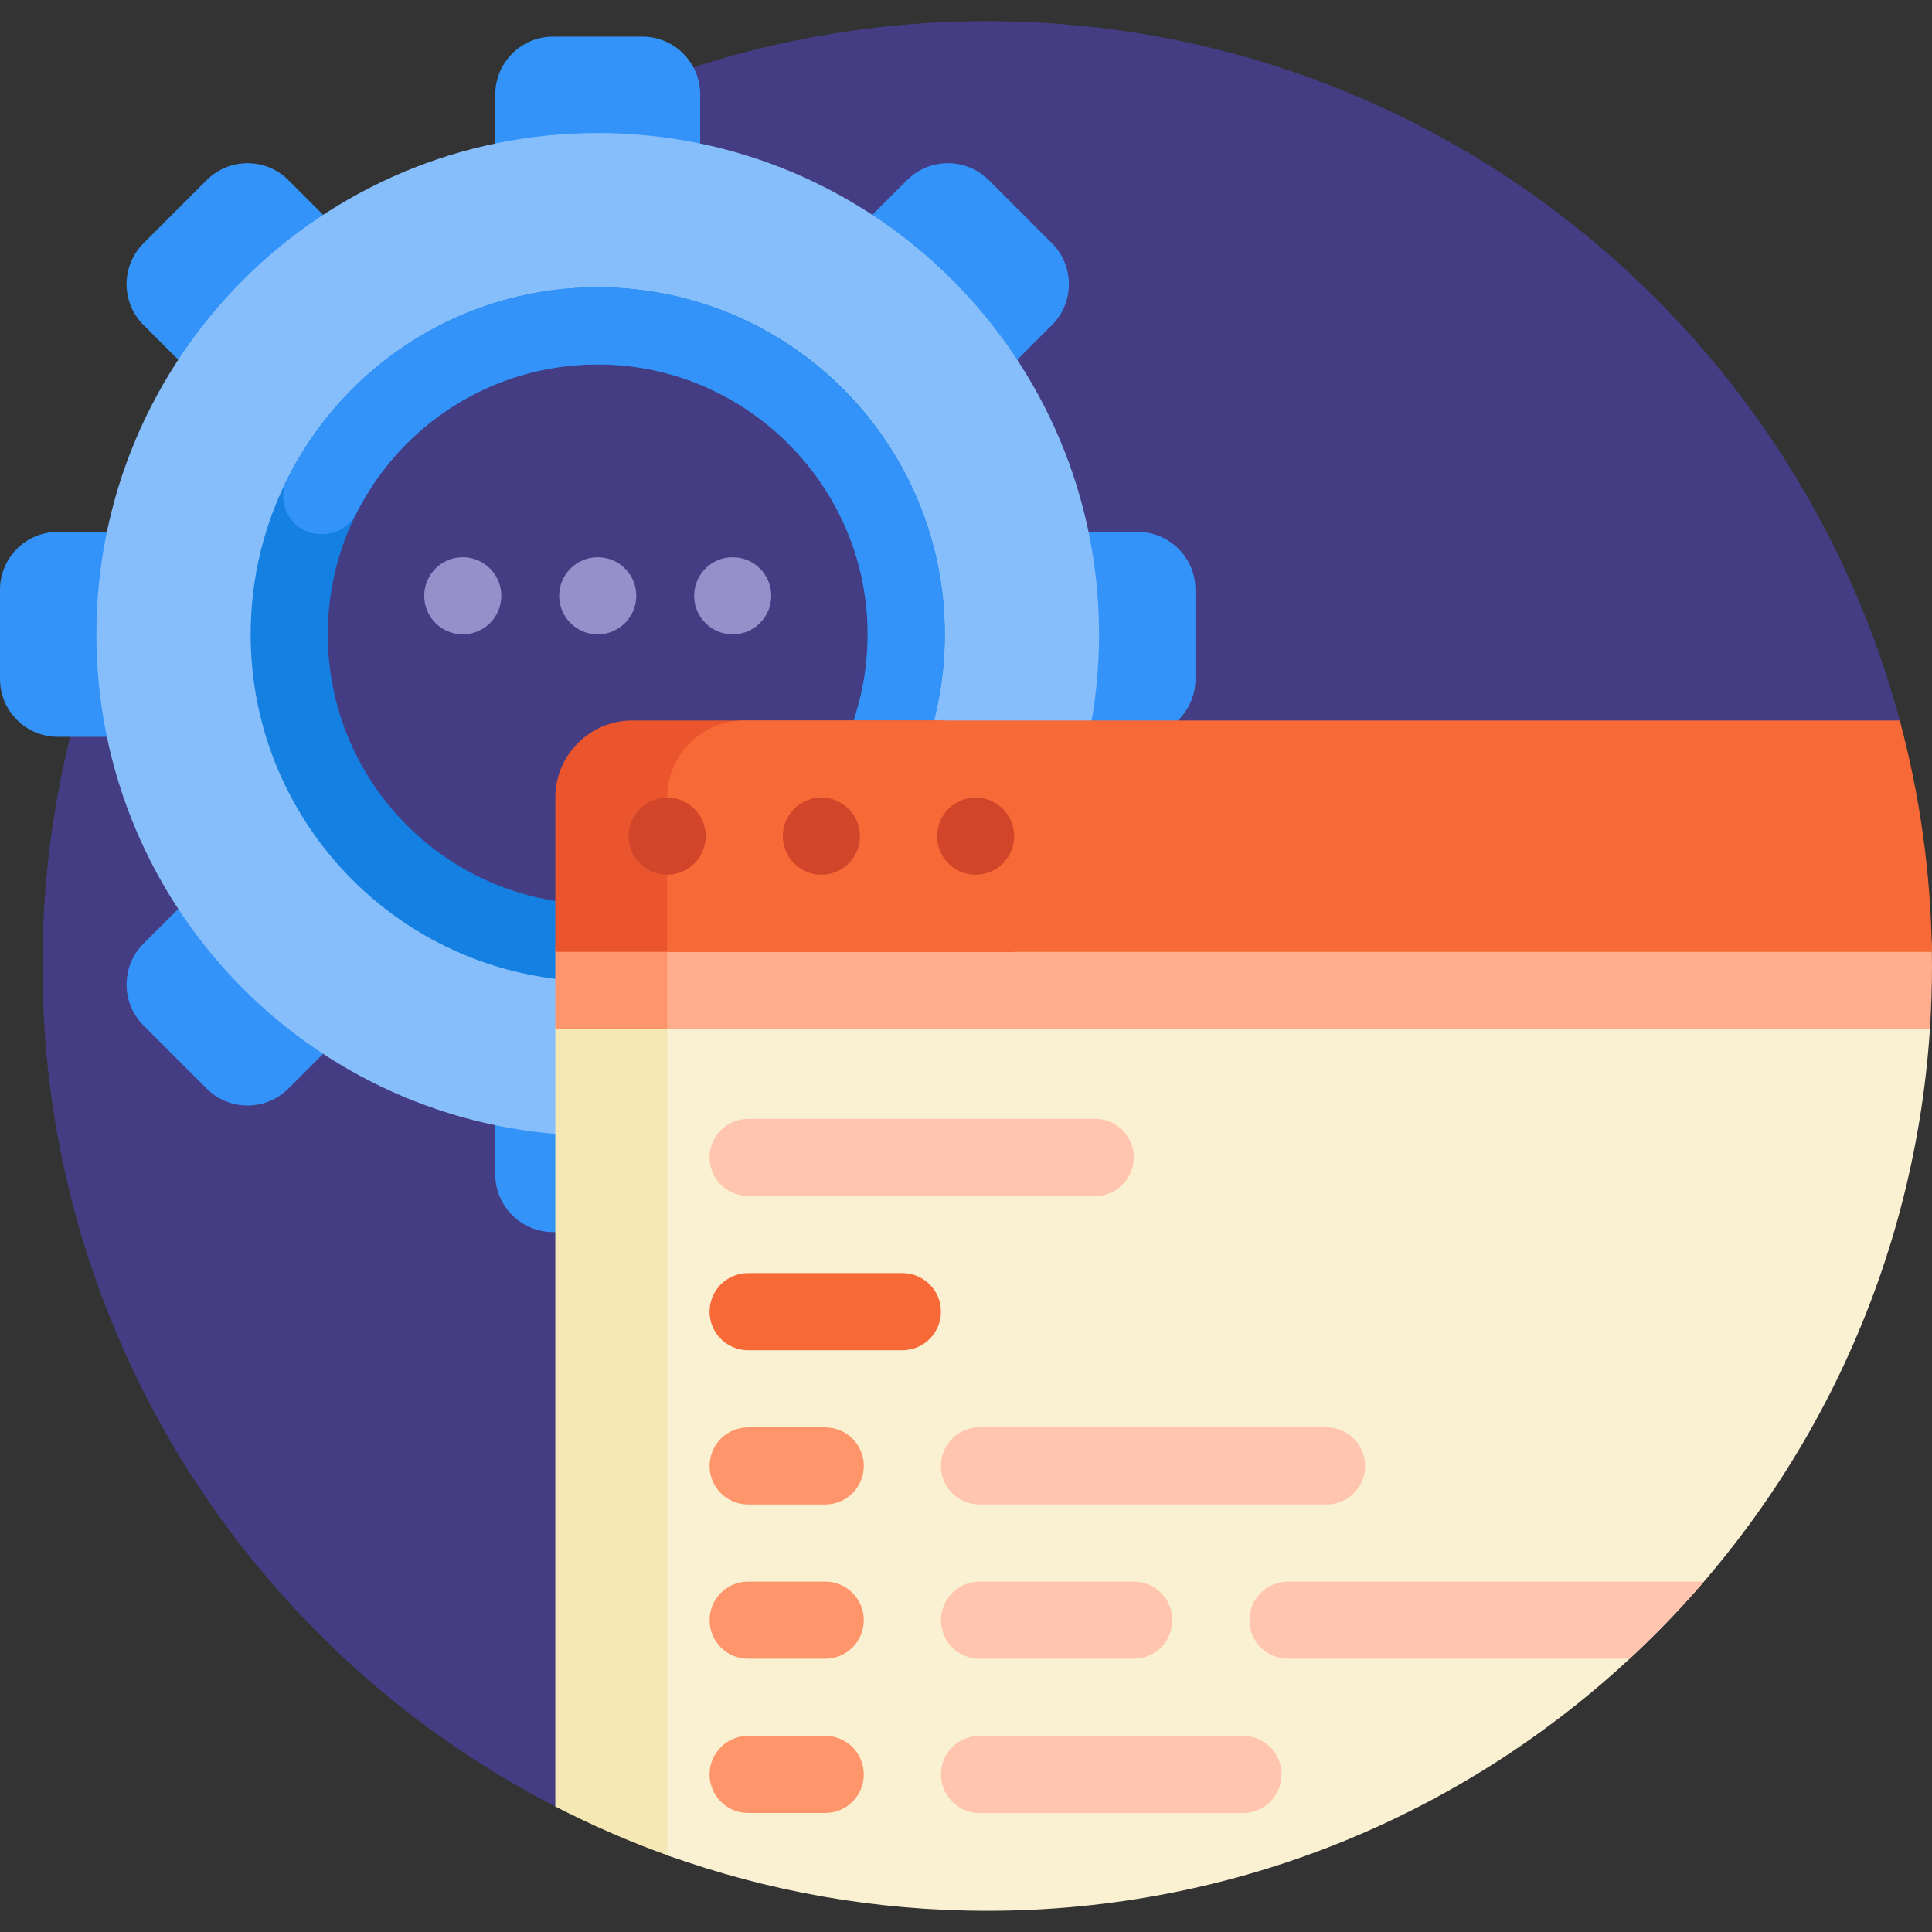 <svg id="Capa_1" enable-background="new 0 0 501 501" height="512" viewBox="0 0 501 501" width="512" xmlns="http://www.w3.org/2000/svg"><rect x="0" y="0" width="501" height="501" fill="#333333" stroke="none"/><g><path d="m144.458 468.694c-79.447-40.695-133.753-123.506-133.457-218.971.424-136.606 111.316-245.798 247.913-244.206 112.332 1.309 206.49 78.217 233.972 182.221 2.552 9.656-4.817 19.096-14.805 19.096h-64.471c-138.408 0-250.61 112.202-250.61 250.61 0 9.52-10.069 15.59-18.542 11.25z" fill="#453d83"/><path d="m130 154.5c0 5.523-4.477 10-10 10s-10-4.477-10-10 4.477-10 10-10 10 4.477 10 10zm25-10c-5.523 0-10 4.477-10 10s4.477 10 10 10 10-4.477 10-10-4.477-10-10-10zm35 0c-5.523 0-10 4.477-10 10s4.477 10 10 10 10-4.477 10-10-4.477-10-10-10z" fill="#958fca"/><path d="m181.571 24.5v49.714c0 8.284-6.716 15-15 15h-23.143c-8.284 0-15-6.716-15-15v-49.714c0-8.284 6.716-15 15-15h23.143c8.285 0 15 6.716 15 15zm-15 215.286h-23.143c-8.284 0-15 6.716-15 15v49.714c0 8.284 6.716 15 15 15h23.143c8.284 0 15-6.716 15-15v-49.714c0-8.284-6.715-15-15-15zm-86.857-63.714v-23.143c0-8.284-6.716-15-15-15h-49.714c-8.284 0-15 6.716-15 15v23.143c0 8.284 6.716 15 15 15h49.714c8.285 0 15-6.716 15-15zm215.286-38.143h-49.714c-8.284 0-15 6.716-15 15v23.143c0 8.284 6.716 15 15 15h49.714c8.284 0 15-6.716 15-15v-23.143c0-8.285-6.716-15-15-15zm-220.206-91.213c-5.858-5.858-15.355-5.858-21.213 0l-16.365 16.365c-5.858 5.858-5.858 15.355 0 21.213l35.153 35.153c5.858 5.858 15.355 5.858 21.213 0l16.365-16.365c5.858-5.858 5.858-15.355 0-21.213zm162.836 162.837c-5.858-5.858-15.355-5.858-21.213 0l-16.365 16.364c-5.858 5.858-5.858 15.355 0 21.213l35.153 35.153c5.858 5.858 15.355 5.858 21.213 0l16.365-16.364c5.858-5.858 5.858-15.355 0-21.213zm-144.047 0c-5.858-5.858-15.355-5.858-21.213 0l-35.153 35.153c-5.858 5.858-5.858 15.355 0 21.213l16.365 16.364c5.858 5.858 15.355 5.858 21.213 0l35.153-35.153c5.858-5.858 5.858-15.355 0-21.213zm122.834-90.106c5.858 5.858 15.355 5.858 21.213 0l35.153-35.153c5.858-5.858 5.858-15.355 0-21.213l-16.365-16.365c-5.858-5.858-15.355-5.858-21.213 0l-35.152 35.154c-5.858 5.858-5.858 15.355 0 21.213z" fill="#3493f8"/><path d="m155 34.5c-71.797 0-130 58.203-130 130s58.203 130 130 130 130-58.203 130-130-58.203-130-130-130zm0 207.371c-42.731 0-77.371-34.64-77.371-77.371s34.64-77.371 77.371-77.371 77.371 34.64 77.371 77.371-34.64 77.371-77.371 77.371z" fill="#86befb"/><path d="m155 74.5c-49.706 0-90 40.294-90 90s40.294 90 90 90 90-40.294 90-90-40.294-90-90-90zm0 160c-38.66 0-70-31.34-70-70s31.34-70 70-70 70 31.34 70 70-31.34 70-70 70z" fill="#1380e2"/><path d="m240.865 191.546c-1.297 4.12-5.074 6.955-9.394 6.955h-.391c-6.688 0-11.334-6.515-9.319-12.892 2.272-7.193 3.414-14.887 3.217-22.876-.933-37.829-32.372-68.356-70.213-68.232-27.224.089-50.788 15.719-62.286 38.482-1.693 3.351-5.07 5.517-8.825 5.517h-.41c-7.319 0-12.041-7.711-8.763-14.255 14.873-29.691 45.686-50.013 81.217-49.742 47.78.364 87.343 38.608 89.228 86.352.425 10.727-1.03 21.058-4.061 30.691z" fill="#3493f8"/><path d="m174.039 481.454c-10.351-3.673-20.382-8.023-30.039-12.995v-201.626c0-11.046 8.954-20 20-20h19v228.321c0 4.635-4.593 7.85-8.961 6.3z" fill="#f5e8b4"/><path d="m193 246.833 292.084 3.5c8.828.106 15.89 7.522 15.39 16.336-.003.055-.006.11-.01.164-8.405 127.695-114.643 228.667-244.464 228.667-29.134 0-57.081-5.085-83-14.417v-214.25c0-11.045 8.954-20 20-20z" fill="#f9f1d2"/><path d="m244 340.14c0 5.523-4.477 10-10 10h-40c-5.523 0-10-4.477-10-10s4.477-10 10-10h40c5.523 0 10 4.477 10 10z" fill="#f76937"/><path d="m184 380.14c0-5.523 4.477-10 10-10h20c5.523 0 10 4.477 10 10s-4.477 10-10 10h-20c-5.523 0-10-4.478-10-10zm30 30h-20c-5.523 0-10 4.477-10 10s4.477 10 10 10h20c5.523 0 10-4.477 10-10s-4.477-10-10-10zm0 40h-20c-5.523 0-10 4.477-10 10s4.477 10 10 10h20c5.523 0 10-4.477 10-10s-4.477-10-10-10z" fill="#ff956a"/><path d="m284 310.14h-90c-5.523 0-10-4.477-10-10s4.477-10 10-10h90c5.523 0 10 4.477 10 10 0 5.522-4.477 10-10 10zm-40 70c0 5.523 4.477 10 10 10h90c5.523 0 10-4.477 10-10s-4.477-10-10-10h-90c-5.523 0-10 4.477-10 10zm10 30c-5.523 0-10 4.477-10 10s4.477 10 10 10h40c5.523 0 10-4.477 10-10s-4.477-10-10-10zm80 0c-5.523 0-10 4.477-10 10s4.477 10 10 10h88.598c6.788-6.298 13.218-12.976 19.257-20zm-11.667 40h-68.333c-5.523 0-10 4.477-10 10s4.477 10 10 10h68.333c5.523 0 10-4.477 10-10s-4.477-10-10-10z" fill="#ffc5ae"/><path d="m211.563 266.833h-67.563v-20c0-11.046 8.954-20 20-20h27.563c11.046 0 20 8.954 20 20z" fill="#ff956a"/><path d="m501 250.5c0 5.488-.181 10.935-.536 16.333h-327.464v-20c0-11.046 8.954-20 20-20h288.605c10.506 0 19.148 8.381 19.349 18.886.031 1.59.046 3.184.046 4.781z" fill="#ffad8c"/><path d="m263 246.833h-119v-40c0-11.046 8.954-20 20-20h79c11.046 0 20 8.954 20 20z" fill="#ea552d"/><path d="m500.973 246.833h-327.973v-40c0-11.046 8.954-20 20-20h299.646c5.146 19.174 8.023 39.275 8.327 60z" fill="#f76937"/><path d="m183 216.833c0 5.523-4.477 10-10 10s-10-4.477-10-10 4.477-10 10-10 10 4.478 10 10zm30-10c-5.523 0-10 4.477-10 10s4.477 10 10 10 10-4.477 10-10c0-5.522-4.477-10-10-10zm40 0c-5.523 0-10 4.477-10 10s4.477 10 10 10 10-4.477 10-10c0-5.522-4.477-10-10-10z" fill="#d1462a"/></g></svg>